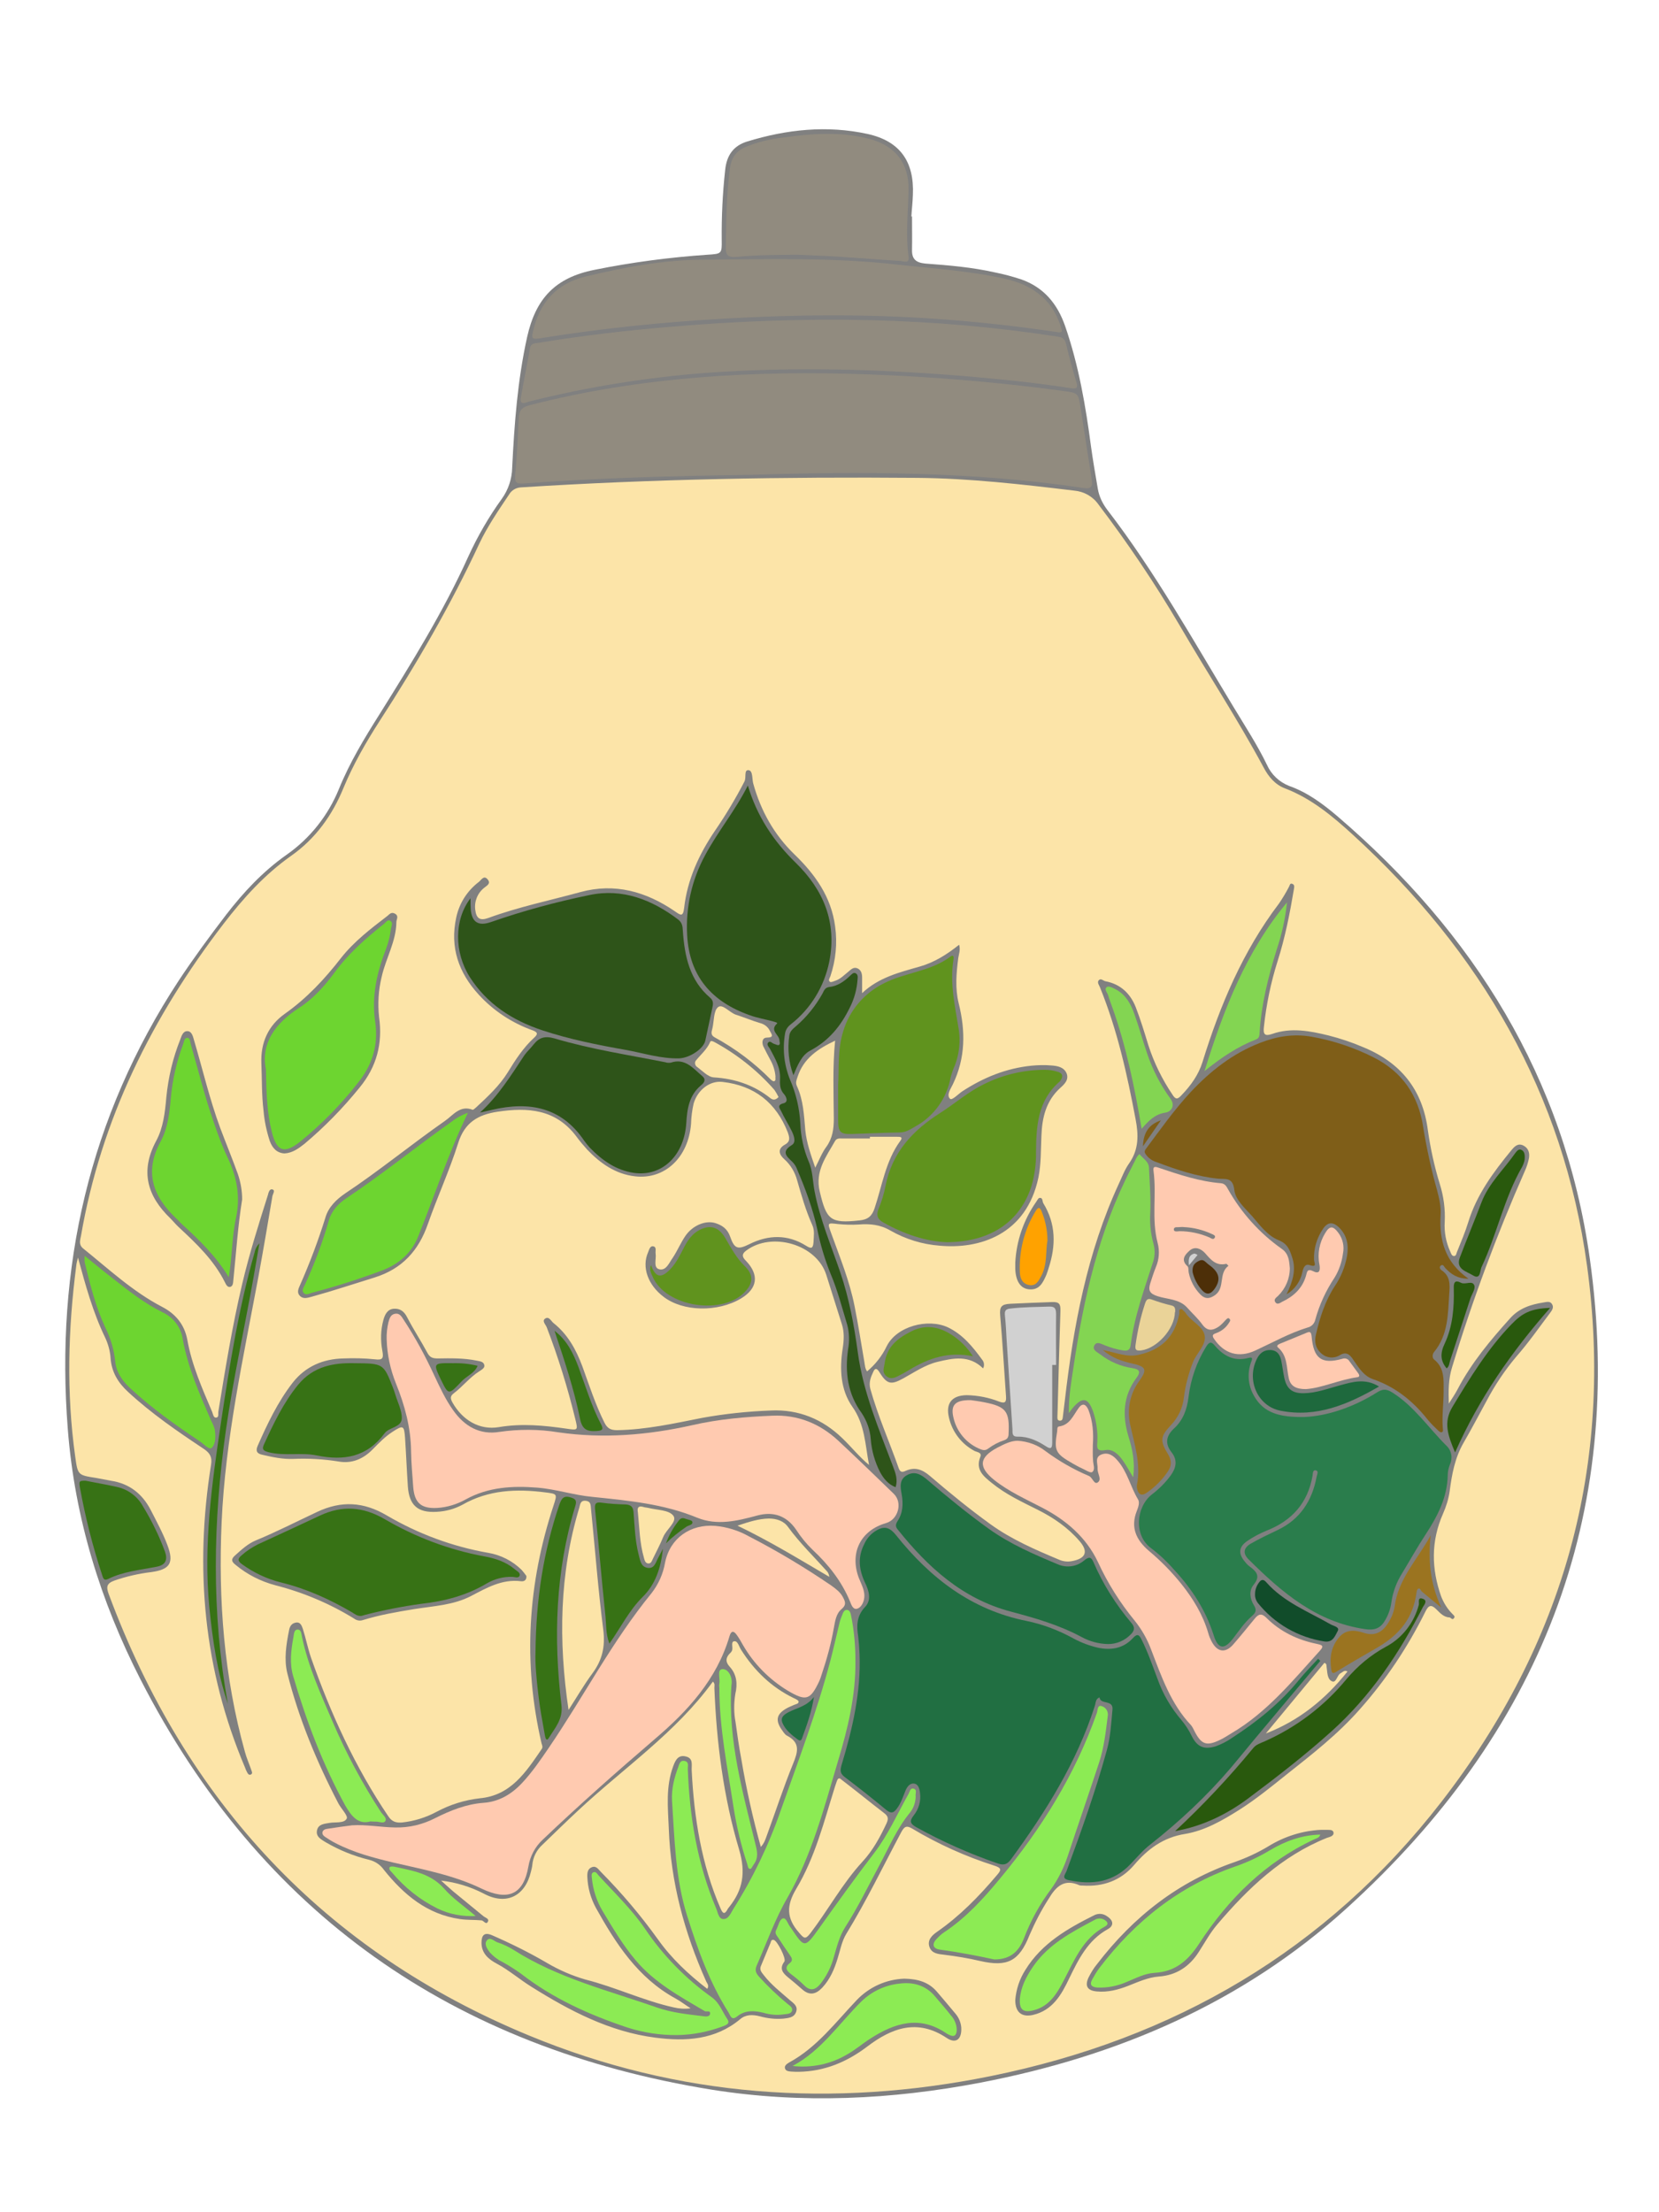 <?xml version="1.0" encoding="utf-8"?>
<!-- Generator: Adobe Illustrator 25.4.0, SVG Export Plug-In . SVG Version: 6.00 Build 0)  -->
<svg version="1.1" baseProfile="tiny" id="图层_1"
	 xmlns="http://www.w3.org/2000/svg" xmlns:xlink="http://www.w3.org/1999/xlink" x="0px" y="0px" viewBox="0 0 768 1024"
	 overflow="visible" xml:space="preserve">
<rect x="0" y="0" width="768" height="1024" fill="#808080" stroke="none"/>
<g>
	<path fill="#1E693D" d="M592.8,653c16.7,3.3,31.2-2.9,45.6-11.2l0,0c-6.5-4-12.4-2.1-18.3-0.5c-5.5,1.5-10.8,3.5-16.5,3.6
		c-5.4,0.1-8-2-9.1-7.3c-0.5-2.4-0.8-4.9-1.3-7.4c-0.5-2.8-1.7-5.1-5-5.3c-3-0.1-5,1.4-6.3,4C576.9,638.7,582.1,650.9,592.8,653z"/>
	<path fill="#7F5E18" d="M529.1,530.6l8.3-12C532.1,520.4,529.3,524,529.1,530.6z"/>
	<path fill="#FFCAB0" d="M496.7,677.5c1.3,0.7,2.6,1.5,4,2.1c1.6,0.7,4.1,2.4,4.9,1.8c1.6-1.2,0.4-3.6,0.4-5.5
		c-0.2-2.3-0.1-4.7-0.1-7c0.4-5.5,0-11-2-16.2c-1.1-2.6-2.7-3.6-4.6-0.9c-2.5,3.4-4,7.8-9.1,8.5c-0.9,0.1-0.7,1.4-0.8,2.2
		C487.9,671.6,488.5,672.8,496.7,677.5z"/>
	<path fill="#83D552" d="M539.6,515c2.4-0.4,4.7-3,2.2-6.5c-4.6-6.3-8.2-13.3-10.7-20.7c-2.1-6.1-3.8-12.4-6-18.5
		c-1.6-4.6-3.9-8.8-8.5-11.3c-1.3-0.7-3.3-1.7-4.1-1.2c-1.6,1,0.1,2.6,0.5,3.9c0.6,2.1,1.4,4.1,2.1,6.1
		c6.3,17.8,10.1,36.3,13.4,55.7C531.8,518.7,534.7,515.7,539.6,515z"/>
	<path fill="#83D552" d="M506,653.3c1.5,4.4,2.2,9.1,2,13.7c-0.1,2.6-0.8,5.1,3.8,4.2c3.4-0.6,6.2,2.2,8.1,5
		c1.5,2.1,2.7,4.4,4.7,7.6l0,0c0.9-7.3-0.4-13.1-2.2-18.9c-2.9-9.6-2.5-18.8,3.7-27.1c2.1-2.8,1.4-4-1.8-4.5c-5.5-0.8-10.6-3-15-6.4
		c-1.3-1-3.8-2-2.7-4.1c1.1-2.1,3.2-0.7,4.8-0.1c2.8,1.1,5.7,2,8.6,2.4c2,0.3,3.1-0.2,3.4-2.4c1.7-13.4,6.4-26.1,10.5-38.9
		c0.8-2.7,0.8-5.6,0-8.4c-1.3-4.7-1.7-9.5-1.4-14.3c0.3-6.8-0.3-13.6-0.6-20.5c-0.1-3-2.8-4.3-4.4-6.4c-1.5,1.2-1.9,3-2.8,4.5
		c-0.3,0.6-0.6,1.2-0.9,1.8c-15,28.9-22.1,60.1-26.8,92c-1,6.8-2.3,13.5-2.2,21.6c1.1-1.5,1.5-2,1.9-2.5
		C501.1,646.5,503.7,646.9,506,653.3z"/>
	<path fill="#FFCAB0" d="M604.9,616.9c-4.1,1.7-8.3,3.4-12.4,5.1c-0.7,0.3-1.8,0.9-0.9,1.7c4.5,3.8,3.9,9.3,5,14.2
		c0.8,3.7,3.3,5.1,7.9,5.1c7.5-0.5,15.3-4.3,23.8-5.5c1.5-0.2,0.9-1.3,0.2-2.2c-1.3-1.7-2.5-3.5-3.8-5.2c-0.7-1.2-2.1-1.6-3.4-1.1
		c-9.5,2.6-13.2-0.1-14.1-10.3C607,616.9,606.7,616.1,604.9,616.9z"/>
	<path fill="#FFCAB0" d="M563.2,617c-1.3,0.5-2.5,0.8-1.2,2.7c4.7,7,11.5,9,19.2,5.4c8-3.7,15.7-8,24.1-10.6
		c1.8-0.4,3.2-1.8,3.6-3.7c1.9-6.9,4.9-13.4,8.9-19.4c2.1-3.4,3.4-7.3,3.9-11.2c0.7-3.3-0.1-6.8-2.1-9.5c-2.5-3.4-4.1-3.4-6.2,0.2
		c-2.6,4.3-3.6,9.4-2.6,14.4c0.4,2.2,0.3,4.7-2.7,3.2s-3,0.2-3.5,2c-1.7,5.9-5.8,9.6-11.1,12.1c-0.9,0.5-2.2,1.5-3.1,0.2
		s0.3-2.1,1.2-2.9c3.5-3.4,5.5-8,5.5-12.9c-0.3-3-0.3-6.5-3.7-8.9c-10.2-7.2-18.7-16.6-24.9-27.6c-0.7-1.3-1.4-2.6-3.2-2.8
		c-10-0.8-19.5-4-29-7.2c-1.7-0.6-2.6-0.6-2.3,1.5c1.5,11-1,22.3,1.9,33.3c1,3.7,0.7,7.7-0.8,11.2c-1,2.5-1.8,5-2.6,7.5
		c-1,3.2-0.4,4.8,3.4,6c4.6,1.5,10,1.2,13.7,5.3c2.3,2.6,5,5,7,7.8c2.4,3.3,4.9,2.8,7.7,0.9c1.2-0.9,2.2-2,3.2-3.1
		c0.5-0.4,0.9-1.1,1.6-0.5s0.3,1.2-0.1,1.8C567.6,614.5,565.6,616.1,563.2,617z M543.4,569.2c0-1.6,1.7-1,2.7-1.2
		c0.6,0,1.3-0.1,1.9,0c4.5,0.2,8.9,1.3,13,3.2c0.7,0.3,1.8,0.7,1.4,1.6c-0.6,1.3-1.7,0.4-2.5,0c-4.4-1.9-9.1-2.9-13.9-2.9
		C545,570,543.5,570.3,543.4,569.2z M562.6,599.4c-2.6,1.9-4.8,2-7-0.3c-2.7-2.8-4.5-6.2-5.3-10c-0.2-1,0-2.4-0.5-2.9
		c-3.4-3-1.2-5.5,1-7.4c2.5-2.1,5.3-0.7,7.1,1.3c2.7,3.1,5.1,6,9.8,4.9c0.2,0,0.6,0.6,1,0.9C564,589.4,567.2,596,562.6,599.4z"/>
	<path fill="#9B7420" d="M530.5,691.2c4-2.7,7.5-6.1,10.2-10.2c1.8-2.6,1.7-5.1,0-7.9c-3.8-6.2-3.6-8.2,1.5-13.6
		c3.3-3.5,5.4-8,5.9-12.9c0.7-5.4,2.1-10.8,4.1-15.9c1.6-4.3,6.2-8,5.5-12.4s-6.3-6.6-8.8-10.5c-0.1-0.1-0.2-0.3-0.3-0.4
		c-0.6-0.5-1.3-1.5-1.8-1.5c-1.4,0.1-0.7,1.5-0.9,2.4c-2.1,10.5-8.3,16.5-18.7,18.8c-5.5,1.3-10.4-1-16.7-2.2
		c4.6,3.9,9.1,5.2,13.8,6.3c6.3,1.4,6.8,2.8,3.2,7.9c-4.3,5.7-5.8,13-4.4,19.9c2,9.4,5.2,18.5,3.2,28.5
		C526.1,688.8,526.9,693.5,530.5,691.2z"/>
	<path fill="#4D2F08" d="M559.2,585.1c-1.3-1-2.1-2.5-4.1-1.5s-3.3,2.1-3,5.3c0.7,2.9,2.1,5.7,4.1,8c2.3,2.8,4.3,2.3,6.2-0.5
		C565.9,591.3,563.4,588.1,559.2,585.1z"/>
	<path fill="#EAD398" d="M528.2,625.1c7.4-0.9,15.6-10,15.7-17.7h0.1c0.1-1.4,0.1-2.7-1.6-3.1c-3-0.7-6-1.6-9-2.7
		c-2.3-0.9-2.8,0.2-3.4,2c-2,6.1-3.4,12.4-4.3,18.8C525.3,624.9,526,625.3,528.2,625.1z"/>
	<path fill="#D1D1D1" d="M468.7,661.6c0.1,1.5-0.4,3.5,2.4,3.4c4.9-0.1,9.1,1.9,13,4.4c2.4,1.6,3,1,3-1.7c0-11.9,0-23.9,0-35.9h1.8
		c0-7.8-0.1-15.6,0-23.4c0-2.4-0.4-3.7-3.2-3.6c-6,0.2-12,0.2-17.9,0.9c-2.2,0.2-2.8,1-2.6,3.1c0.4,3.8,0.6,7.6,0.8,11.5
		C466.9,634.1,467.8,647.9,468.7,661.6z"/>
	<path fill="#FCE4A8" d="M369.2,498.5c-0.5,1.5-1,2.6-0.3,4.2c3,6.5,3.3,13.5,3.9,20.5c0.6,5.8,2.5,11.2,4.6,17.3
		c1.9-3.7,3.1-6.9,5.1-9.6c2.9-4,3.5-8.3,3.5-13.1c-0.1-12-0.6-23.9,0.6-36.1C378.8,485.4,372,489.8,369.2,498.5z"/>
	<path fill="#FCE4A8" d="M415.2,526.2h-12.5v0.8c-4.2,0-8.3,0-12.5,0c-1.3,0-2.8-0.3-3.6,1.1c-4.1,7.3-9.4,13.9-7.1,23.5
		c3.1,13.1,4.9,14.8,18.5,13.3c3.8-0.4,5.7-2,6.9-5.7c3.5-10.5,5.1-21.8,11.8-31C418.3,526.1,416.5,526.2,415.2,526.2z"/>
	<g id="live125m1">
		<path fill="#6DD530" d="M138.9,528.5c10-8.1,19-17.3,26.9-27.4c6.7-8.3,9.4-17.7,7.9-28c-1.8-12,0.8-23.1,5.1-34.1
			c1.1-3,1.8-6,2.2-9.2c0.2-1.2,1.1-2.8-0.4-3.6c-1.2-0.7-2,0.8-2.9,1.5c-8.5,6.7-16.6,13.9-23,22.7c-4.6,6.2-9.7,11.9-16.2,16.1
			c-11.2,7.2-17.8,16.6-15.4,28.4c0.2,11.1,0.5,20.1,2.7,28.9C128,533,131.6,534.3,138.9,528.5z"/>
		<path fill="#6DD530" d="M99,519.6c-4.2-11.9-7.2-24.2-10.7-36.3c-0.3-1.1-0.3-2.8-1.5-2.9c-1.5-0.1-1.6,1.8-2,2.9
			c-3,7.9-4.9,16.2-5.7,24.7c-0.6,7-1.4,14.2-4.7,20.3c-7.8,14.2-3.6,25.5,7.2,35.7c1,0.9,1.8,1.9,2.8,2.8
			c8,7.3,15.7,14.8,21.5,24.4c1.6-9.2,1.4-18.6,3.4-27.7c2-9.5,0.4-18.5-3.7-27.2C103,530.9,100.9,525.3,99,519.6z"/>
		<path fill="#377215" d="M72.6,725.2c4-0.8,5.1-3.1,3.8-6.9c-2.7-7.3-6.1-14.3-10.2-21c-2.5-4.6-6.9-7.9-12-9
			c-4.8-1.1-9.7-1.9-14.6-2.9c-2.9,0-3.1,0.1-2.6,3.2c2.5,13.7,5.9,27.2,10.3,40.5c0.4,1.2,0.7,2.8,2.7,1.8
			C57.1,727.4,65,726.7,72.6,725.2z"/>
		<path fill="#377215" d="M167.2,748c0.5-0.1,1.1-0.3,1.8-0.5c8.5-2.2,17.2-3.9,25.9-5.1c10.9-1.2,21.2-3.9,30.7-9.6
			c3.5-2,7.5-3,11.5-2.9c1.2,0,3,0.9,3.5-0.7c0.3-1.3-1.4-2-2.4-2.9c-4.1-3.4-9-5-14.1-5.9c-16.2-3-31.8-8.9-46-17.2
			c-10-5.8-19.6-6.5-29.9-1.7c-9.6,4.5-19.3,9-28.9,13.4c-2.7,1.4-5.2,3-7.4,5c-2,1.6-1.9,2.7,0.2,4.2c5.4,3.9,11.5,6.8,18,8.4
			c11.8,2.9,22.6,7.8,33,13.9C164.2,747.1,165.4,748.1,167.2,748z"/>
		<path fill="#6DD530" d="M160.4,554.6c-3.8,2.5-7,6-8.2,10.4c-2.9,10.2-6.7,20.2-11.1,29.8c-0.5,1.1-1.6,2.5-0.5,3.7
			s2.5,0.3,3.8-0.1c11.1-2.9,22-6.4,32.7-10.4c7.7-3,13.5-8.1,16.5-15.7c7.5-18.6,13.7-37.8,23-57.2c-2.9,1-5.7,2.6-8.1,4.5
			C192.3,531.1,176.9,543.6,160.4,554.6z"/>
		<path fill="#6DD530" d="M97.7,657.5c-5.3-12.2-10.7-24.4-13.1-37.6c-0.8-5.4-4.2-10-9.2-12.4c-8.6-4.2-16-10.1-23.5-16
			c-4.2-3.2-8.2-6.6-12.7-10.2c-0.1,1-0.1,2,0,3c2.5,10.3,5.1,20.7,9.6,30.3c2.4,4.8,3.9,9.9,4.5,15.2c0.4,5.1,3.1,9.2,7,12.8
			c9.9,9.2,20.9,17,32.1,24.5c1.9,1.2,4.4,4.3,5.7,3c1.8-1.9,1.8-5.5,1.3-8.5C99,660.2,98.4,658.8,97.7,657.5z"/>
		<path fill="#377215" d="M181.9,642.3c-4.4-11.2-4.4-11.2-18.1-11.3c-9.1-0.2-18.7,1.3-25.8,10c-6.8,8.3-11.4,18-15.8,27.6
			c-1.1,2.3-0.2,3,2.1,3.6c7.4,1.9,15.1,0,22.3,1.5c12.8,2.6,23.3,0.7,31.4-10.2c2.2-3,7.9-2.7,8-7c0.1-3.6-1.9-7.3-3-11
			C182.7,644.4,182.3,643.4,181.9,642.3z"/>
		<path fill="#377215" d="M213.6,639.5c2.4-2.6,6.1-3.8,7.5-7.3c-3.7-0.9-7.5-1.3-11.3-1.2c-9.4-0.1-9.4-0.1-5.5,8
			C207.6,645.7,207.7,645.8,213.6,639.5z"/>
	</g>
	<path fill="#FFCAB0" d="M457.5,670.5c2.3-1.7,4.8-3,7.5-3.9c1.4-0.5,1.9-1.4,1.9-3c0.5-10.3-1.1-12.5-11.2-14.5
		c-2.5-0.5-4.9-0.8-6.3-1c-7.6-0.1-9.5,2.5-7.9,8.6c1.5,6,5.7,11.1,11.4,13.7C454.5,671.1,455.9,671.8,457.5,670.5z"/>
	<path fill="#216F42" d="M415.6,708c14,17.5,30,32.1,52.4,38c11.3,3,22.4,6.2,32.8,11.8c3.7,2,7.8,3.1,12,3.2
		c4,0.1,7.9-1.6,10.7-4.5c1.7-1.7,2-3.2,0.3-5.2c-7.2-8.5-13.2-18-17.6-28.2c-1.1-2.6-2.2-2.5-4.3-0.8c-3.4,2.9-8.1,3.6-12.2,1.8
		c-11-4.6-22-9.3-31.9-16.4c-9.9-7.1-19.3-14.8-28.5-22.7c-2.9-2.5-5.8-4.2-9.4-2.2c-3.7,2-3.1,5.6-2.5,8.8
		c0.8,4.5,0.6,8.7-1.9,12.5C414.5,705.7,414.5,706.7,415.6,708z"/>
	<path fill="#FFCAB0" d="M525.3,750.2c3.2,4,5.8,8.5,7.6,13.4c4.8,12.5,9.1,25.1,18.5,35c0.6,0.8,1.1,1.7,1.5,2.6
		c3.2,6.3,5.6,7.2,11.8,4.2c1.8-0.8,3.5-2,5.2-3c16.6-9.7,28.5-24.4,41.1-38.3c2.4-2.6,0.5-2.7-1.5-3.2c-8.8-1.8-16.8-5.6-23.2-12
		c-2.4-2.4-3.8-1.7-5.5,0.4c-3.3,4-6.5,8-9.9,11.9c-3.6,4.1-7.3,3.6-9.9-1.2c-0.7-1.3-1.3-2.7-1.7-4.2c-2.5-8.5-7-15.8-12.4-22.6
		c-4.5-5.6-9.5-10.7-15-15.3c-5.9-5-8.7-10.9-5.6-18.6c0.7-1.8,1.4-3.9,0.5-5.3c-3.5-5.8-4.9-12.8-9.5-18c-1.9-2.2-4.3-4-7.5-2.7
		s-1.5,4.3-1.7,6.6c-0.1,2.1,2,4.8,0.2,6.2s-2.4-2.1-4.2-2.9c-7.1-3-13.9-6.9-20.1-11.5c-3.7-2.9-8.2-4.5-12.9-4.8
		c-3.2,0-6.3,1.6-9.4,3.2c-8.5,4.5-8.9,9-1.4,15c6.7,5.3,14.5,8.8,22,12.7c11.2,5.8,20.5,13.7,26,25.3
		C512.8,732.9,518.5,741.9,525.3,750.2z"/>
	<path fill="#FCE4A8" d="M613.1,769.7L586,802.4c15.5-6,27.6-15.9,37.8-28.7c-1.5-0.8-2.2,0.3-3,0.7c-1.9,0.8-2.1,4.9-4.3,3.8
		s-2-4.3-2.4-6.8C614,770.9,614.3,770.2,613.1,769.7z"/>
	<path fill="#918B7F" d="M245.2,185.8c26.8-6.7,54.1-11.1,81.7-13.2c41.5-3,82.9-1.7,124.3,1.9c14.9,1.3,29.8,2.9,44.6,5.2
		c2.6,0.4,3.3-0.1,2.5-2.8c-1.8-5.9-3.4-11.8-4.8-17.8c-0.6-2.3-1.7-3-4-3.3c-28.6-4.4-57.5-6.9-86.5-7.6c-30.6-0.7-61.3,0.4-91.8,3
		c-20.7,1.7-41.4,4.1-61.9,7.5c-1.7,0.3-3.6,0-4,2.7c-1.3,7.4-2.8,14.7-4.1,22.1C240.2,188.1,243.4,186.3,245.2,185.8z"/>
	<path fill="#918B7F" d="M242.3,223.8c34.8-2.6,69.6-3.5,104.4-4h0.5c51.7-1.6,103.3-1.6,154.5,6.1c4.4,0.7,4-1.7,3.6-4.6
		c-1.7-10.7-3.3-21.4-5-32.1c-1.1-7.4-1.1-7.3-8.6-8.3c-29.7-4-59.6-6.5-89.6-7.6c-53-1.9-105.5,1-157.1,14.3
		c-3.7,1-4.7,2.7-4.9,6.1c-0.4,8.7-0.7,17.3-1.6,25.9C238.2,223.3,238.9,224,242.3,223.8z"/>
	<path fill="#918B7F" d="M341.1,118.9c9.3-0.9,18.6-0.9,27.9-1c6.3,0.3,12.6,0.5,19,0.9c9.6,0.6,19.3,1.4,28.9,2
		c1.5,0.1,4.2,1.4,3.7-2c-1.4-10.3-0.2-20.6,0-30.9c0.2-12.4-6.1-20.4-18.1-23.6c-13.3-3.5-26.8-2.5-40.2-0.6
		c-6,0.7-11.8,2.1-17.3,4.4c-4.3,1.9-6.5,5-7.1,9.9c-1.6,12.1-1.7,24.2-1.9,36.4C335.9,118.6,337.4,119.2,341.1,118.9z"/>
	<path fill="#8CEB54" d="M433.2,924.5c-4.4-5.5-10.3-7.2-17-6.3c-6.5,0.7-12.6,3.6-17.3,8.1c-10.4,10.2-18.5,22.8-32,30
		c8.8,1,17.6-0.8,25.2-5.3c3.8-2.1,7.1-5,10.7-7.3c11.3-7.3,22.9-11,35.3-2.5c0.4,0.3,0.9,0.5,1.3,0.7c2.4,1.2,3.4,0.2,3.5-2.2
		c0-2.5-1-5-2.7-6.8C438,930,435.5,927.3,433.2,924.5z"/>
	<path fill="#918B7F" d="M249.3,156.7c28.4-4.6,57.1-7.6,85.8-9.2c32.8-1.9,65.5-2.2,98.3,0.1c18.5,1.3,37.1,3.3,56.5,6.2h0.1
		c1.8,0.1,1.9-0.1,0.9-3.2c-4.2-12.5-13.4-18.8-25.8-21.6c-16.6-3.7-33.6-4.7-50.4-6.6c-29.7-3.3-59.5-2.4-89.3-2.2
		c-18.3,0.1-36.4,3.5-54.3,7.8c-13.4,3.2-21.4,12-24.4,25.6C246.1,156.2,246.2,157.2,249.3,156.7z"/>
	<path fill="#83D552" d="M583.1,478.1c0.8-13.2,4-25.9,7.9-38.5c2.4-7.1,4-14.4,4.8-21.9c-19,22.8-29.3,49.5-38.2,78.1
		c7.9-6.4,15.3-11.3,23.7-14.6C583,480.6,583,479.4,583.1,478.1z"/>
	<path fill="#29590D" d="M681.8,590.3c3.6,2.3,3.3-2,4-3.7c7.2-15.2,10.4-31.9,18.9-46.6c0.5-1,0.9-2.1,1.1-3.2l0,0
		c0.2-2.4-0.1-3.8-1.4-4.5s-2.2,0.5-2.9,1.4c-5.3,7.6-12.3,14-15.7,22.9c-3.2,8.5-6.8,17-10,25.5
		C673.8,587.5,678.9,588.5,681.8,590.3z"/>
	<path fill="#7F5E18" d="M530.7,534.7c1.2,1.6,2.9,2.7,4.9,3.3c9.2,3.5,18.5,6.6,28.3,7.6c3.5,0.3,6.8-0.8,7.5,5.2
		c0.5,4.6,5,8.5,8.3,12.2c3.6,4.2,7.1,9,12.1,11c4.2,1.7,5.2,4.4,6.3,7.8c2,5.7,0.5,11.1-2.5,17.3c3.8-2.2,6.4-6,7.3-10.2
		c0.4-1.8,1.1-4.1,3.4-3.3c3.6,1.2,2.1-1.1,2-2.4c-0.2-5.2,1.3-10.3,4.3-14.6c2.1-3,4.5-3,7.1-0.6c3.9,3.7,4.7,8.3,3.9,13.3
		c-0.9,5.1-2.9,10-5.8,14.2c-4.4,6.8-6.8,14.4-8.6,22.2c-0.8,3.2-0.3,6.3,2.4,8.7c2.4,2.3,6,2.6,8.8,0.8c3.3-1.9,4.9,0.4,6.4,2.7
		c2.4,3.5,4.7,7.1,8.8,8.5c10.4,3.6,18.5,10.1,25.3,18.7c1.5,1.8,3.1,3.4,4.8,5c0.4,0.4,1.2,1,1.6,0.9c1.1-0.3,0.6-1.4,0.6-2.1
		c-0.4-5.7,0.4-11.3,0.4-17c0-5.1,0.5-10.7-4.4-14.6c-1-0.8-0.8-2.6,0-3.5c6.5-7.9,6.4-17.5,7-26.9c0.3-4,0.6-8.1-3.4-10.8
		c-0.6-0.4-1.4-1.3-0.7-2.1c1.2-1.2,1.7,0.3,2.2,0.9c2.7,2.9,5.7,5,10.8,5c-10.8-7.6-13.6-17.8-12.9-29.4c0.3-4-0.7-8-1.7-11.8
		c-2.7-9.6-4.8-19.4-6.4-29.2c-2.2-14.4-9.6-25.3-22.8-32c-9.1-4.6-18.7-7.8-28.7-9.6c-8.4-1.5-16.2-0.2-23.9,2.8
		c-12.7,4.9-23,13-32.2,22.8c-7.6,8.2-14.1,17.4-20.8,26.4C529.5,533.1,530,533.8,530.7,534.7z"/>
	<path fill="#29590D" d="M676.4,593.8c-3.1-1.6-3.5,0.1-3.4,2.8c0.2,8.7-0.5,17.4-4.2,25.3c-2.1,4.4-2.1,7.9,0.9,11.5l0,0
		c1.2-0.9,1.2-2.3,1.6-3.6c3.1-9.6,6.3-19.2,9.4-28.8c0.7-2,2.4-4.4,1.8-6C681.6,592.5,678.4,594.8,676.4,593.8z"/>
	<path fill="#8CEB54" d="M587.8,856.5c-5,3-10.3,5.5-15.8,7.4c-26,9-46.6,25.4-63.1,47.1c-1.2,1.6-2.2,3.3-3.2,5.1
		c-1.5,2.6-0.4,3.7,2.3,3.9c4.7,0.2,9.3-0.7,13.6-2.6c4.2-1.7,8.2-3.9,12.8-4.2c9.7-0.5,15.6-5.7,20.7-13.5
		c13.5-20.7,30.6-37.7,53.3-48.3c1-0.5,2.3-0.6,2.8-2.2l0,0C602.7,849.4,595,852.2,587.8,856.5z"/>
	<path fill="#D1D1D1" d="M554.4,580.9c-0.5-0.2-1.2-0.8-1.7-0.6c-2,0.6-2.7,2-2.3,5.4l0,0L554.4,580.9z"/>
	<path fill="#8CEB54" d="M511,888.5c-1.4-0.7-3-0.6-4.3,0.2c-10.7,5.7-21.5,11.3-28.6,21.8c-3.1,4.6-5.6,9.4-6,15l0,0
		c-0.2,4.8,1.7,6.3,6.5,5c7.2-1.9,10.6-7.6,13.7-13.5c5-9.5,9-19.8,19.3-25.3C513.6,890.6,512.5,889.3,511,888.5z"/>
	<path fill="#114C2A" d="M619.2,755.1c1.2-2-1.8-2.4-3.2-3.2c-10.3-5.9-21.7-10.3-29.8-19.5c-1.3-1.5-2.4-1.4-3.5,0.3
		c-1.1,1.5-1.7,3.3-1.7,5.1c-0.1,1.5,0.4,3,1.3,4.2c7.7,9.6,18.6,15.9,30.8,17.8C617.1,760.4,618,757.2,619.2,755.1z"/>
	<path fill="#8CEB54" d="M508.8,815.9c2.3-7,3.1-14.3,4-21.5c0.4-2.1-0.8-4.1-2.9-4.7c-1.9-0.5-1.7,1.8-2.1,3.1
		c-10,28.5-25.7,53.7-44.9,76.8c-7.6,9.2-15.7,18.1-25.8,24.8c-1.4,0.9-2.6,2.1-3.7,3.3c-2,2.2-1.5,4.2,1.4,4.7
		c8.8,1.2,17.6,2.9,25.5,4.6c7.9,0,11.6-4.2,13.8-10c3.1-8.1,7.3-15.7,12.5-22.6c3.3-4.6,5.8-9.7,7.6-15
		C499,844.9,504,830.5,508.8,815.9z"/>
	<path fill="#29590D" d="M658.8,740.1c-2.8-1.1-1.7,1.8-2,2.8c-2.2,8.3-7.7,15.4-15.3,19.4c-7,3.8-13.2,9-18.3,15.1
		c-10.2,12.4-23.2,22.2-37.9,28.7c-1.8,0.8-3.8,1.4-5.1,3c-11.2,13.6-23.3,26.5-36.2,38.5c12.8-2.3,24.1-7.8,34.3-15.5
		c13.1-9.8,26-19.8,38.1-30.7c18.1-16.3,31.4-36.1,42.4-57.7C659.4,742.8,660.9,740.9,658.8,740.1z"/>
	<path fill="#FCE4A8" d="M386.6,826.8c-5.1,16.2-9.2,32.8-18,47.5c-4.6,7.7-4.6,13.6,1.3,20.3c2.3,2.7,2.9,3.3,5.3,0.2
		c8.3-10.9,14.8-23,24.1-33.1c4.8-5.2,8.1-11.3,11.1-17.7c1.1-2.4,0.6-3.5-1.3-4.9c-6.1-4.7-12-9.5-18.1-14.2
		c-0.8-0.6-1.6-1.2-2.2-1.7C387.8,823.2,387.8,823.2,386.6,826.8z"/>
	<path fill="#216F42" d="M569.7,818.4c3.4-4,6.7-8.1,10.1-12.2c10.5-12.5,20.9-25,31.4-37.4l-1-1c-2.9,3.2-5.9,6.2-8.6,9.5
		c-8.8,10.9-19.5,19.5-31.2,27.1c-2.3,1.6-4.8,2.9-7.5,3.9c-5.4,1.7-8.6,0.4-11.1-4.5c-1.3-2.7-2.9-5.2-4.8-7.5
		c-4.9-5.7-8.7-12.2-11.2-19.3c-2.3-6.1-4.4-12.2-7.3-18c-1.1-2.2-1.9-3.1-4.1-0.7c-4.3,4.7-10,5.7-16.1,4.4
		c-3.9-0.9-7.7-2.3-11.2-4.2c-6.9-3.8-14.2-6.6-21.9-8.2c-25.5-5.1-44.6-19.9-60.4-39.7c-3.2-4-5.8-4.4-10-1.6
		c-2,1.4-3.7,3.4-4.7,5.7c-3.1,6-2.5,11.8,0.3,17.8c1.8,3.7,3.2,8,0.1,11.3c-4,4.2-4,8.8-3.2,13.8c0.3,2.7,0.5,5.3,0.6,8
		c0.7,17.6-3.2,34.4-8.2,51c-0.7,2.4-1.1,4.2,1.4,6c6.5,4.9,12.9,10,19.2,15.2c2,1.6,3.2,1.6,4.8-0.5c2-2.6,2.9-5.6,4.1-8.5
		c0.7-1.7,2-3.5,4-3.2s2.5,2.5,2.7,4.4c0.5,3.7-0.6,7.4-2.9,10.3c-2,2.6-1.8,3.8,1.2,5.5c12.1,6.7,24.7,12.3,37.8,16.8
		c2.7,0.9,4.2,0.4,5.9-1.8c16.1-22,30.5-44.9,38.9-71.1c0.5-1.5,0.3-3.3,2.2-4c0.4,3.5,6.4,0.9,6,5.6c-0.6,6.3-0.9,12.7-2.6,18.8
		c-5.2,18.9-11.8,37.4-18.6,55.8c-0.6,1.7-2.7,3.6,1,4.4c10.8,2.3,20.5,1,28.5-7.4c3-3.1,5.8-6.5,9.2-9.1
		C546.1,843.1,558.6,831.4,569.7,818.4z"/>
	<path fill="#8CEB54" d="M422.8,827.9c-1.5-0.3-1.7,1.7-2.4,2.8c-5.1,9.1-9.4,18.8-15.7,27c-8.8,11.5-17.2,23.2-25.6,35
		c-6.6,9.2-6.7,9-12.8-0.1c-0.1-0.1-0.2-0.3-0.3-0.4c-1.3-1.5-2-4.7-3.6-4.2s-2.1,3.5-3.1,5.4c-0.8,1.5,0.3,2.5,1,3.6
		c1.7,2.7,3.5,5.3,5.3,7.9c0.9,1.3,1.7,2.5,0,3.8c-2.6,2-1.4,3.6,0.6,5.1c2.1,1.6,4.2,3.3,6.1,5.2c2.9,2.9,5.3,2,7.5-0.7
		c2.9-3.7,5-7.9,6.2-12.4c1.4-4.8,2.6-9.7,5.3-13.9c5.9-9.2,10.7-19.1,15.9-28.8c4.4-8.2,8-16.8,14-24.1c1.7-2.1,2.6-4.7,2.7-7.5
		C423.6,830.4,424.8,828.3,422.8,827.9z"/>
	<path fill="#8CEB54" d="M347.3,865.1c0.6,0,1.1-1.4,1.7-2.2c2.1-2.8,1.6-5.8,0.8-8.9c-5.9-24.3-12.9-48.5-11.2-73.9
		c0.7-3.7-1.4-7.5-4-7.5c-2.9,0-1.1,4.3-1.6,6.7c-0.1,0.7-0.1,1.3,0,2c0,18.7,3.8,37,6.6,55.4c1.4,8.9,3.5,17.6,6.3,26.1
		C346.2,863.7,346.2,865.1,347.3,865.1z"/>
	<path fill="#216F42" d="M371.4,804.3c2.1-5.8,4.3-11.7,5.4-18.8c-3.3,4.3-7.7,5-11.5,6.9c-2.1,1.1-4.3,2.4-3,5.3
		c1.5,3.3,4.2,5.4,7,7.5C370.8,806.3,371.1,805.1,371.4,804.3z"/>
	<g id="live125m2">
		<path fill="#60931E" d="M388,502c0,6.4,0,11.4,0,16.4c0,5.6,1,6.7,6.4,6.5c7.3-0.2,14.6-0.6,22-0.7c2.8,0,4.8-1.3,7.2-2.7
			c8.7-4.7,14.8-13.2,16.5-22.9c0.5-1.9,1.2-3.8,2-5.6c2-5.3,2.6-11.1,1.7-16.7c-1.7-10.7-4.2-21.2-2.4-32.2c0.2-1.1,0-2.4-1.4-1.3
			c-9.2,6.9-21,7.3-30.9,12.4c-9,4.5-15.8,12.4-18.7,22C387.6,486,388.5,494.6,388,502z"/>
		<path fill="#60931E" d="M409.9,549.1c-0.7,3.6-1.8,7.1-3.2,10.5c-1.2,2.9-0.4,4.8,2.1,6.2c9.7,5.5,20.1,8.9,29.5,9.2
			c20.5-0.1,34.1-9.7,39.3-26.3c1.4-5,2.1-10.1,2-15.3c0.1-12.2,0.8-24.1,11-32.8c0.1-0.1,0.2-0.3,0.3-0.4c1.4-2,1-3.5-1.3-4.1
			c-1.9-0.6-3.9-0.9-5.9-0.9c-9.8,0-19.6,2.3-28.3,6.7c-7.2,3.5-13.2,8.8-19.9,13.1C422.5,523.2,412.9,533.5,409.9,549.1z"/>
		<path fill="#2E5419" d="M380.7,460c-3.2,5.7-7.3,10.8-12.2,15c-1.4,1.2-2.8,2.3-3.1,4.3c-0.9,6.2-0.3,12.5,1.9,18.4
			c2-4.8,3.8-9.3,7.8-11.4c8.6-4.6,14.1-11.3,18.3-19.9c2.1-4.1,3.3-8.6,3.6-13.2c0.1-1,0.2-2.1-0.9-2.7c-1.1-0.5-1.8,0.5-2.5,1.1
			c-2.8,2.7-5.9,4.9-9.9,5.3C381.8,457.2,381.4,458.7,380.7,460z"/>
		<path fill="#60931E" d="M415.9,636.9c1.8-0.9,3.5-1.9,5.2-2.9c8.8-5.3,18-8.5,29.3-6.2c-2.7-4.2-6.3-7.8-10.6-10.4
			c-6-3.6-12-4.3-18.4-0.9c-6.2,3.2-10.9,7-11.9,14.7c-0.3,2.1-1.1,3.7,0.4,5.4C411.9,638.7,414,637.9,415.9,636.9z"/>
		<path fill="#60931E" d="M323.7,569.4c-3.2,1.7-5.2,4.5-6.9,7.7c-1.9,3.7-3.7,7.5-6.6,10.5c-4.2,4.3-6.8,3.7-8.8-2l0,0
			c-1,1.9,0,3.7,0.7,5.3c6,14.2,33,18.3,43.2,6.6c3.6-4.1,3.3-7.7-0.6-11.5c-3.7-3.6-6.2-8.2-8.8-12.7
			C332.9,568.1,329,566.6,323.7,569.4z"/>
		<path fill="#2E5419" d="M289.8,486c8.2,1.5,16.1,4.1,24.6,3.9c5-0.2,11.3-4.5,12.1-8.2c1.1-5,2.1-9.9,3.2-14.9
			c0.4-1.8,0.8-3.5-1-5c-9.5-8.1-11.8-19.3-12.6-31c-0.1-2.1-0.3-3.7-2.2-5.2c-12.2-9.2-25.8-14.5-41-11.3
			c-15.5,3.2-30.7,7.3-45.6,12.5c-5.8,2-8.9,0.2-9.4-6c-0.1-1.4-0.1-2.9-0.1-5c-7.6,9.9-7.6,25-0.3,36.5c8,12.5,19.7,20,33.5,24.6
			C263.7,481.1,276.7,483.7,289.8,486z"/>
		<path fill="#2E5419" d="M325.1,498.1c-4.2-3.5-7.9-8.5-14.6-6.2c-0.8,0.1-1.7,0.1-2.5-0.2c-17.1-3.4-34.4-6-51.2-11
			c-4.5-1.3-7.2-0.5-9.8,2.8c-1.3,1.7-3,3.2-4.2,4.9c-6.2,9.3-12,18.8-20.6,26.6l5.7-1.3c17.2-4,32.1-1.2,42.6,14.4
			c0.8,1.1,1.6,2.1,2.5,3.1c5.7,5.9,12.2,10.5,20.4,11.7c13,1.9,23.3-7.9,24.3-23c0.4-6.6,1.3-12.9,6.8-17.5
			C326,501.2,327,499.7,325.1,498.1z"/>
		<path fill="#2E5419" d="M407.4,681.4c1.7,3.1,3.8,5.7,7.2,7c1.1-3.4,0-6.5-1.2-9.6c-6.5-17.3-13.8-34.2-16.3-52.8
			c-1.7-12.5-4-25-8.1-37c-4.2-12.4-9.4-24.5-11.9-37.5c-0.9-4.6-0.8-9.5-2.8-14c-2.3-5.5-3.6-11.5-3.8-17.5c-0.4-7-2-13.9-4.8-20.3
			c-2.7-6.7-3.5-14-2.3-21.1c0.2-1.8,1.2-3.3,2.6-4.4c9.3-7.2,15.6-17.6,17.9-29.1c3.6-18.2-2.7-33.2-15.5-45.7
			c-10.4-10.1-18-21.7-22.2-35.8c-5.8,11.6-14,21.4-19.9,32.5c-6.1,11.3-8.9,24-8.2,36.7c1,19.1,11.4,30.9,28.9,37.1
			c3.5,1.3,7.3,1.9,10.9,2.9c0.7,0.2,2.3,0.6,1.8,1c-3.5,3.2,0.9,5.1,1.1,7.6c0,0.8,0.6,1.8-0.2,2.3c-0.5,0.3-1.5-0.3-2.2-0.5
			c-0.9-0.2-1.8-1.5-2.6-0.8c-1.2,1,0.1,2.2,0.6,3c2.3,4.4,5,8.7,4.7,14c-0.1,2.5-0.1,4.9,1.8,7c1,1.1,2.3,3.7-0.2,4.3
			c-3.2,0.8-1.7,2.4-1.1,3.6c1.5,3.2,3.4,6.1,4.9,9.2c1,2.1,2.2,5.2,0.1,6.5c-4.9,3-2.7,5.1,0.1,7.7c1.1,1.1,1.9,2.3,2.4,3.8
			c3.8,8.9,7.2,18.1,9.2,27.3c1.4,7.1,3.5,14.1,6.2,20.8c3.2,7.5,5.3,15.7,7.7,23.6c1,3.7,1.1,7.6,0.4,11.4
			c-1.5,10.6-0.2,20.6,6.3,29.5c2.4,3.6,3.9,7.8,4.2,12.1C403.5,671.5,405,676.7,407.4,681.4z"/>
	</g>
	<path fill="#8CEB54" d="M329.5,924.5c-12.1-8.6-22.6-19.4-30.9-31.7c-6.2-9.1-14.2-16.7-21.6-24.8c-0.6-0.7-1.2-1.9-2.4-1.3
		c-1,0.5-0.7,1.8-0.6,2.7c0.5,5.3,2.2,10.5,4.9,15.1c4.7,7.8,9.4,15.8,15.3,22.8c8.7,10.4,20.5,16.8,32,23.6
		c0.8,0.5,2.8-0.6,2.5,1.4c-0.2,1.1-1.7,1.2-2.9,1c-7.3-0.9-14.6-1.6-21.5-4c-22.5-7.9-46-13.6-66.5-26.7c-2.4-1.5-5-2.7-7.7-3.6
		c-1.5-0.6-3.4-2.7-4.8-0.7c-1.2,1.7,0.2,3.8,1.5,5.5c1.6,1.7,3.4,3.2,5.5,4.2c3.1,1.7,6,3.5,8.9,5.6c14.8,11.5,31.6,19,49.2,24.9
		c7.5,2.4,15.3,3.6,23.2,3.5c7.1-0.1,14.2-1.5,20.9-4c1.5-0.6,3.7-1.2,2.2-3.4C334.4,931.2,333.1,927.1,329.5,924.5z"/>
	<path fill="#8CEB54" d="M387.9,815.3c4.6-15.2,8.3-30.5,8.1-46.6c0-7-0.6-13.9-2-20.8c-0.2-1.1-0.5-2.5-1.8-2.7s-1.9,1.2-2.3,2.3
		c-0.5,1.2-1,2.5-1.3,3.8c-1.4,5.8-2.7,11.7-4.2,17.4c-6.2,23.5-14.8,46.2-22.9,69.1c-5.5,16-12.9,31.4-22,45.8
		c-1.2,1.9-2.2,4.8-4.7,4.7c-2.2-0.1-2.5-3.2-3.3-5c-8.7-20.6-12.3-42.3-13.1-64.6c0-1.4,0.6-3.2-1.5-3.6s-2.4,1.4-2.9,2.8
		c-1.9,5-3.2,10.2-2.9,15.6c1.2,17.9,1.5,35.9,7,53.3c4.9,15.6,10.4,30.9,19.2,44.8c0.8,1.3,1.3,3.9,3.9,1.8c3.7-3,7.9-2.8,12.3-1.7
		c3,0.9,6.3,1.2,9.4,0.7c1.4-0.2,3.4-0.1,3.8-1.8c0.3-1.4-1.2-2.3-2.2-3.1c-4.6-3.8-9-8-13-12.4c-1.8-2-2.1-3.3-1.1-5.5
		c4.6-10.5,8.4-21.3,14.2-31.3C375.8,858.7,381.5,836.9,387.9,815.3z"/>
	<path fill="#377215" d="M96.9,743.9c1.5,15.2,3.7,30.3,8.6,44.8c-7.7-42.4-6.9-84.6-0.9-126.9c3.4-23.7,8.6-47.1,12.8-70.7
		c0.9-5.2,1.8-10.4,2.7-15.6c-1.1,1.1-1.9,2.5-2.2,4.1c-7.4,25.8-11.6,52.3-15.6,78.8C98.1,686.7,94.1,715.1,96.9,743.9z"/>
	<path fill="#FCE4A8" d="M340.5,797.1c0.8,5.8,1.6,11.5,2.7,17.3c2.3,13.7,5.3,27.2,9,40.5l0,0c1.7-1.8,2.2-3.7,2.9-5.6
		c4-10.9,7.6-22,12-32.8c2.2-5.4,3.6-9.8-2.8-13.1c-1.1-0.6-1.8-1.9-2.6-3c-2.8-4.2-2.1-7,2.2-9.5c1.1-0.7,2.4-1.1,3.6-1.7
		c0.9-0.4,2.3-0.5,2.2-1.6c-0.1-0.6-1.4-1.2-2.3-1.6c-10.3-5-18.2-12.7-24.3-22.3c-1-1.5-1.5-4.2-3.2-4s-0.5,2.8-1,4.3
		c-0.3,0.6-0.7,1.1-1.2,1.5c-1.8,2-1.9,3.8,0.1,6c3.3,3.6,3.7,8,2.6,12.6C339.7,788.5,339.7,792.9,340.5,797.1z"/>
	<path fill="#9B7420" d="M662.3,710.7c-5.9,10.9-15.1,20.1-16.7,33.1c-0.5,2.8-1.6,5.4-3.2,7.8c-2.7,4.2-6.3,5.8-11.1,4.2
		c-4.2-1.4-8.3-1.6-11.4,2.1c-3.7,4.3-4.5,9.5-3.6,15c0.2,1.2,0.5,2.1,2.2,1c6.4-4,13-7.7,19.5-11.5c10-5.9,16.1-13.5,17.7-24.9
		c0.1-0.8,0.3-1.9,0.8-2.1c1-0.5,1.1,0.8,1.7,1.3c2.6,2.2,5.2,4.3,9,7.4C661.9,732.6,661.1,721.8,662.3,710.7z"/>
	<path fill="#FCE4A8" d="M626.4,386.5c-9.4-8.6-19.3-16.9-31.6-21.6c-4.5-1.7-7.6-5.4-9.8-9.6c-12.1-22.5-26.1-43.8-38.9-65.8
		c-11.4-19.4-24-38.1-37.6-56c-2.6-3.7-6.7-6-11.2-6.4c-24.2-2.9-48.4-5.7-72.7-5.9c-61.2-0.5-122.3,0.5-183.4,4.4
		c-2.3,0.1-4.4,1.3-5.6,3.4c-4.9,7.3-9.9,14.6-13.7,22.6c-13.3,28.6-29.1,55.8-46.2,82.2c-6.3,9.8-12.1,19.9-16.6,30.7
		c-5.2,12.8-13,23.7-24.4,31.7c-12.3,8.7-22.1,19.6-31.2,31.4c-33.1,43.1-56.7,90.5-66,144.4c-0.4,2.1-1.2,4.1,1,5.9
		c11.8,9.5,22.9,19.9,36.5,27c6.4,3.3,10.4,8.3,11.7,15.2c2.1,11.8,6.9,22.6,11.5,33.4c0.4,1,0.6,2.8,1.8,2.7
		c1.5-0.1,0.9-1.8,1.1-2.9c3.2-19.7,6.4-39.4,11-58.9c3.3-14,7.6-27.6,11.9-41.2c0.3-1.1,0.7-3.1,2.2-2.6c1.3,0.4,0.1,2.1-0.1,3.1
		c-2.1,12.5-4.2,24.9-6.5,37.4c-7,37.6-15.3,75-17,113.5c-1.6,36,1.1,71.6,10.8,106.4c0.8,2.9,2,5.6,3,8.5c0.2,0.6,0.6,1.3-0.1,1.8
		c-1,0.6-1.5-0.2-1.9-0.9s-0.7-1.5-1-2.3C94.3,773,90,726.2,97.7,678c0.6-3.5-0.5-5.4-3.3-7.3c-12.2-8.1-24.3-16.4-35.1-26.4
		c-4.7-4.3-7.6-9.2-8.1-15.5c-0.2-3.3-1.1-6.6-2.5-9.6c-5.7-11.8-9.1-24.2-12.6-37.1c-0.3,1.3-0.7,2.5-0.8,3.8
		c-3.8,29.4-4.6,58.8-0.5,88.2c1.2,8.7,1.2,8.7,9.6,10c2.3,0.4,4.6,0.9,6.9,1.3c8.5,1.3,14.5,5.9,18.5,13.6
		c2.7,5.3,5.6,10.6,7.7,16.2c3.1,8.2,1.3,11.3-7.5,12.5c-5.8,0.7-11.5,2-17,3.9c-3.6,1.3-3.9,2.9-2.7,6.2
		C86,833.9,150,903,244.9,942.2c69.1,28.6,140.6,33.6,213.7,18.8c84.9-17.2,155.4-58.2,208.7-127c56.7-73.2,79.9-156.1,67.4-248
		C723.8,506.1,685.4,440.5,626.4,386.5z M108,592.8c-0.1,1.2-0.2,2.6-1.5,2.9c-1.3,0.2-1.9-1.2-2.4-2.2
		C99,583.3,90.9,575.6,82.7,568c-1.3-1.2-2.5-2.7-3.8-4c-10.8-10.4-14.1-21.9-6.6-35.9c3.3-6.1,4.1-13.3,4.7-20.2
		c0.9-9.1,3-18.1,6.4-26.6c0.6-1.6,1.2-4,3.3-4s2.6,2.4,3.1,4.1c4,13.5,7.2,27.3,12.1,40.6c2.7,7.2,5.6,14.2,8.2,21.4
		c1.3,3.8,2,7.8,2,11.8C110.1,567.6,109.3,580.2,108,592.8z M124.9,528.2c-1.5-4.6-2.5-9.3-2.9-14.1c-0.9-7.3-0.7-14.6-1-21.9
		c-0.4-9.6,3.2-17.5,10.8-22.9c10.2-7.2,18.5-16.1,26.1-25.9c6-7.6,13.7-13.5,21.4-19.4c1-0.8,1.8-2,3.5-1.1c2,1.1,0.7,2.6,0.7,3.9
		c-0.1,9-4.9,16.8-6.8,25.3c-1.5,6.1-1.9,12.5-1.2,18.8c1.7,12.1-1.1,22.9-9.1,32.6c-7.7,9.5-16.2,18.2-25.5,26
		c-2.7,2.1-5.5,4.2-9.2,4.4C128.1,533.7,126.1,531.4,124.9,528.2z M127.5,733.8c-6.8-1.8-13.1-5-18.5-9.5c-1.9-1.5-2.1-2.6-0.2-4.3
		c3-2.7,6-5.5,9.7-7c9.7-4,19-8.8,28.4-13.2c11.1-5.2,21.4-4.7,32.2,1.7c14.5,8.5,30.4,14.4,47,17.3c5.8,1,11.1,3.7,15.3,7.8
		c0.8,0.9,1.6,1.9,2.3,2.9c0.1,2.2-1.3,2.6-2.7,2.4c-8.7-1-15.7,3.1-23,6.9c-8.1,4.2-17.3,4.6-26.1,6c-8,1.3-16.1,2.7-23.9,5.1
		c-1.4,0.5-2.9,0.2-4.1-0.7C152.7,742.3,140.4,737.1,127.5,733.8z M438.2,943.3c-13.5-9-25.4-4.6-36.7,4
		c-9.5,7.2-19.8,11.5-31.7,11.7c-1.2,0-2.3,0-3.5-0.1c-1.1-0.1-2.6-0.2-2.9-1.5c-0.4-1.2,0.9-2.1,1.9-2.7c12.9-7,21.5-18.6,31.4-29
		c5.8-6,13.6-9.5,21.9-9.8c6.5,0.1,11.4,1.7,15.1,6c2.9,3.4,5.8,6.8,8.7,10.3c1.5,1.8,2.4,4,2.6,6.3
		C445.3,944,442.5,946.2,438.2,943.3z M478.1,932.7c-5.1,1.1-8.1-1.2-8.1-6.9c0.4-5,2-9.8,4.7-14c7.6-12.3,19.5-19.1,31.9-25.3
		c1.8-0.9,4-0.8,5.7,0.4c3.1,1.9,3.6,4.4,0.5,6.1c-9.2,5.1-13.5,13.9-17.8,22.7C491.4,923.3,487.3,930.6,478.1,932.7z M614.3,850.7
		c-20.9,8.4-36.5,23.3-50.8,40.1c-3.4,4-5.8,8.5-8.6,12.8c-4.3,6.7-10.3,10.7-18.4,11.3c-5.1,0.4-9.6,2.5-14.2,4.3
		s-9.5,3.1-14.6,2.6c-4.3-0.4-5.6-2.5-3.8-6.4c1.1-2.2,2.4-4.4,4-6.3c16.8-21.9,37.7-38.3,64-47.3c5.3-1.9,10.5-4.3,15.3-7.2
		c7.3-4.5,15.7-7.2,24.3-7.6c1.2,0,1.7,0,2.2,0c1.3,0.1,3.2-0.3,3.6,1.1C617.7,849.9,615.5,850.3,614.3,850.7z M717.6,607.7
		c-5.1,6.8-10,13.8-15.6,20.2c-5.4,6.4-10,13.3-13.9,20.7c-3.5,6.4-6.9,12.9-10.6,19.3c-4,6.9-5.4,14.6-6.4,22.3
		c-0.5,3.6-1.6,7.1-3.1,10.5c-5.6,12.7-5.4,25.5-0.8,38.4c1.2,3,2.9,5.7,5.1,7.9c0.5,0.6,1.5,1.1,0.8,2c-0.8,1.1-1.4-0.2-2-0.3
		c-2.7-0.1-4.4-2-6.1-3.7c-2.5-2.5-3.7-2-5.2,1.1c-8.1,16.3-18.2,31.5-30.3,45.1c-10.2,11.6-22.3,21-34.3,30.5
		c-7,5.6-14,11.3-21.6,16.1s-15.9,9.6-25,11.1c-10.1,1.6-17.3,7-23.6,14.4c-6.2,7.2-14.3,10.1-23.7,9.5c-0.5,0-1,0-1.5-0.1
		c-7.1-3.2-10.9,0.4-14.4,6.3c-3.4,5.3-6.3,10.9-8.8,16.7c-4.8,12.1-10.2,14.9-22.9,12c-5.5-1.3-11.1-2.2-16.7-2.9
		c-2.6-0.3-5.6-0.5-6.7-3.5c-1.2-3.3,1.2-5.5,3.5-7.1c10.5-7.3,19.3-16.3,27.5-26c2.2-2.5,2.7-3.5-1.2-4.7
		c-13.2-4.2-25.8-9.9-37.7-17c-2.8-1.7-3.8-1-5.2,1.6c-8.4,15.8-16.1,31.8-25.4,47c-2.1,3.4-2.8,7.5-4,11.3c-1.5,5-3.5,9.7-7.1,13.6
		c-3,3.2-6,3.9-9.5,0.7c-2.1-1.9-4.3-3.7-6.5-5.5c-2.4-2-4-4-1.6-7.2c1-1.3-3.2-9.5-4.8-10c-1.2-0.4-1.4,0.6-1.6,1.3
		c-1.5,3.5-2.9,7.1-4.4,10.6c-0.9,1.9,0.3,3.1,1.3,4.4c3.4,4.4,7.8,7.8,11.9,11.4c1.7,1.5,4.1,2.8,3,5.7c-1,2.6-3.6,2.7-5.9,3
		c-3.7,0.3-7.3-0.1-10.9-1.1c-3.2-0.8-6.4-0.9-9,1.3c-11.6,9.7-25.3,10.4-39.3,8.6c-21.1-2.7-39.6-12.4-57.3-23.5
		c-5.5-3.4-10.4-7.7-16.2-10.8c-3.8-2-7-4.8-7-9.6c0-3.4,1.2-5.1,4.9-3.5c8.7,3.8,17.2,8,25.4,12.8c5.6,3.3,11.6,5.9,17.8,7.7
		c13.9,3.5,26.9,9.8,40.9,12.9c2.5,0.6,5.2,0.8,7.8,0.4c-2.4-1.5-4.7-3.3-7.1-4.6c-17.3-9.5-27.5-25.3-36.7-41.8
		c-2.4-4.4-3.8-9.3-4-14.3c-0.1-1.9,0.1-3.9,2.1-4.6c2-0.8,3,1,4.1,2.1c9.6,9.7,18.5,20.2,26.4,31.2c6.3,8.9,14.2,16.3,22.9,23
		c1.1-1.6-0.2-2.6-0.6-3.7c-10-22.4-16.3-45.7-17.2-70.4c-0.4-9.9-1.5-19.5,2.1-29.1c1.1-3,2.5-5.3,6-4.3c3.3,0.9,2.4,3.8,2.5,6.3
		c1.1,22,4.5,43.6,13.4,64.1c1.2,2.8,2.1,2.4,3.3,0.1c0.2-0.3,0.4-0.6,0.6-0.8c6.4-8,7.8-15.9,4.7-26.5c-7.3-24.4-10.5-49.6-11.5-75
		c0-0.9,0.4-2-0.7-2.9c-17.1,23.6-41.2,39.9-62.2,59.5c-5.6,5.2-11.1,10.6-16.6,15.9c-2.8,2.5-4.5,5.9-4.8,9.6c-0.1,1-0.4,2-0.6,2.9
		c-2.7,11.5-11.5,15.8-21.9,10.2c-6.2-3.2-12.8-5.2-19.7-6c1.9,1.7,3.7,3.4,5.6,5c4.6,3.8,9.3,7.6,13.9,11.4c0.9,0.8,3,1.2,2.1,2.7
		c-0.8,1.5-1.9-0.6-2.9-0.7c-3.3-0.3-6.7-0.1-10-0.6c-15.2-2.2-26-11.3-35.2-22.8c-1.6-2.3-4-3.9-6.7-4.6c-7.1-1.7-14-4.5-20.3-8.2
		c-2.1-1.3-4.7-2.6-3.9-5.7c0.7-2.7,3.5-2.8,5.7-3.2c2.8-0.5,6.8,0.3,8-2c0.7-1.3-2.6-4.6-3.9-7.1c-10-19.2-18.3-39.2-23.6-60.2
		c-1.6-6.5-0.5-13.3,0.8-19.8c0.3-1.8,1.1-3.2,3-3.6c2.3-0.5,2.9,1.5,3.4,2.9c1.4,4.4,2.3,9,3.8,13.4c9.1,25.8,20.4,50.6,35.8,73.4
		c1.7,2.5,3.6,3,6.3,2.8c5.6-0.6,11.1-2.3,16.1-5c6.2-3.3,12.9-5.4,19.9-6.2c14.4-1.3,21.4-12.2,28.6-22.7c0.7-1,0.3-1.7,0-2.7
		c-8.7-37.3-6.4-74,5.6-110.3c1.7-5.2,1.7-5.2-3.9-5.9c-13.3-1.7-26.2-1.2-38.3,5.7c-3.7,2-7.8,3.1-12,3.3
		c-8.7,0.5-12.7-3-13.3-11.8c-0.5-7.5-0.8-15-1.3-22.5c-0.4-5.7-0.9-5.9-5.7-2.8c-3.6,2.3-6.4,5.3-9.3,8.2
		c-4.4,4.5-9.7,6.7-15.8,5.6c-6.9-1.1-13.9-1.5-20.9-1.2c-4.9,0.2-9.6-0.8-14.3-1.9c-2.5-0.5-3.3-1.7-2.2-4.2
		c4.5-10.2,9.3-20.3,16.2-29.2c6-7.6,14.1-11,23.5-11.2c4.8-0.2,9.7-0.1,14.5,0.4c3.8,0.5,4.1-0.6,3.5-3.9
		c-0.9-4.8-0.8-9.7,0.5-14.4c0.7-2.5,1.9-4.9,4.8-5.1s4.8,1.2,6.2,4c2.9,5.6,6.4,10.9,9.4,16.5c1.2,2.2,2.6,2.5,4.8,2.5
		c6-0.1,12-0.2,17.9,1c1.4,0.3,3.3,0.4,3.6,2.1c0.3,1.4-1.4,2.2-2.4,2.9c-4.4,2.8-7.6,7-11.7,10.1c-1.7,1.3-1.7,2.3-0.7,4.2
		c4.6,8.2,12.5,13,21.5,11.5c10.6-1.8,20.9-0.8,31.3,0.7c5.4,0.8,5.4,0.8,4.1-4.5c-3.5-14.4-7.9-28.6-13.2-42.4
		c-0.5-1.3-2.3-2.9-0.8-4c1.8-1.3,2.8,1.1,3.9,2c6.6,5.2,10.5,12.3,13.4,20.1c3.2,8.8,6,17.6,10.2,26c1.3,2.6,2.8,3.5,5.8,3.5
		c13.4-0.2,26.4-3.1,39.5-5.7c10.5-1.9,21.1-3,31.8-3.4c12.8-0.6,23.9,4,33,12.8c4.2,4,7.8,8.6,12.4,12.4
		c-1.8-9.4-1.9-18.7-7.7-26.9c-5.5-7.8-6-17.5-4.5-27c0.6-3.9,0.8-7.6-0.4-11.3c-2.4-7.6-4.8-15.2-7.2-22.8
		c-4.5-14.2-25.3-20.1-37.1-11.2c-2.4,1.8-1.6,3.2,0,4.8c6.1,6.4,5.3,12.7-2.3,17.3c-10.8,6.5-27,6.2-36-0.8
		c-7.2-5.5-10.1-13.7-7.1-20.5c0.5-1.2,0.9-3.1,2.4-2.8c1.7,0.3,0.9,2.2,1.1,3.4c0.4,2.5-1.2,6.4,1.6,7.2c3.3,0.9,4.7-3.1,6.4-5.4
		c2.1-3.2,3.6-6.8,5.7-9.9c3.3-4.9,9.2-7.4,13.8-6.1c3.2,1,5.7,2.6,7,6.3c2,5.8,3.6,6.1,8.9,3.5c8.8-4.4,17.7-4.6,26.2,0.7
		c2.5,1.6,3.3,1.3,3.5-1.7c0.1-2.7,0.6-5.3-0.6-7.9c-3-6.7-5-13.7-7-20.7c-1-3.7-3-7.1-5.9-9.7c-2.5-2.2-3.3-4.8,0.3-6.8
		c2.7-1.5,2-3.5,1.3-5.6c-5.4-13.8-15.4-21.7-30.2-23.4c-5.8-0.7-11.5,3.6-13.4,10c-0.7,3.1-1.1,6.2-1.2,9.4
		c-1.2,15.5-12.1,25.9-25.9,24.3c-9-1-16.1-6-22.2-12.4c-1.8-2-3.5-4-5.1-6.2c-9.5-12.5-22.3-13.4-36.4-11.3
		c-9.1,1.4-15.2,5-18.2,14.5c-4,12.7-9.6,24.8-14,37.4c-4.3,12.4-11.9,20.8-24.6,24.8c-9.7,3-19.3,6.2-29.1,8.9
		c-1.9,0.5-4,1.3-5.6-0.4s-0.5-3.5,0.2-5.2c4.5-10.2,8.4-20.6,11.7-31.2c1.4-4.7,5-8.2,9.1-11c15.8-10.5,30.5-22.6,46.1-33.5
		c3.8-2.6,7-7.5,12.9-5.2c0.3,0.1,1.1-0.7,1.6-1.1c5.4-5,10.8-10,14.7-16.3c3.5-5.7,7.1-11.3,12.1-15.9c2-1.8,1.7-2.6-0.7-3.5
		c-9.5-3.4-18-9-24.8-16.4c-9.4-10.2-13.5-22-10.5-35.8c1.4-6.6,5.1-12.4,10.5-16.5c1.1-0.9,2.3-3.2,4-1.2s-0.3,2.9-1.5,3.9
		c-3.1,2.4-4.7,6.3-4.2,10.2c0.5,4.1,2.2,5.2,6.1,3.8c13.9-5.1,28.5-8.1,42.7-12c15.8-4.3,30.3-0.2,43.6,8.9
		c2.6,1.8,3.8,2.8,4.3-1.5c1.5-13.2,6.9-24.9,14.3-35.8c5-7.3,9.5-14.8,13.6-22.7c1-1.9-0.3-5.5,1.9-5.3c2.1,0.2,1.6,4,2.2,6.2
		c3.5,12.6,9.6,23.6,19.1,32.8c9.5,9.2,17,19.6,18.8,33.3c1.1,7.8,0.3,15.7-2.2,23.1c-0.3,0.8-1.2,2-0.1,2.6
		c0.5,0.3,1.6-0.3,2.3-0.5c2.5-0.8,4.2-2.7,6.1-4.2c1.3-1.1,2.5-2.4,4.4-1.5c1.7,0.9,2,2.6,2,4.3c0,2.1,0,4.2,0,7.1
		c7.7-7.3,17.3-9.6,26.7-12.3c6.7-1.9,12.6-5.6,18.2-10.1c0.7,2.3-0.1,4.2-0.4,6.2c-0.9,7-1.5,14,0.2,20.9
		c3.2,12.8,3.2,25.3-2.7,37.5c-1,2.1-3.1,5-1.3,6.7c0.9,0.9,3.7-2.1,5.6-3.4c9.8-6.4,20.3-10.7,32-11.9c3.1-0.3,6.3-0.4,9.5-0.1
		c2.6,0.2,5.5,0.7,6.8,3.5c1.3,3.1-1,5.2-2.9,6.9c-6.6,6-8.4,13.8-8.7,22.1c-0.3,6.5-0.1,13-1.4,19.4c-5.6,26.6-27.5,33.2-45.7,31.5
		c-8-0.6-15.8-3-22.8-7c-4.8-2.8-9.5-3.2-14.7-2.8c-3.2,0.2-6.3,0.1-9.5-0.2c-5.1-0.6-5-0.7-3.2,4.3c4,11.1,8.5,22,10.8,33.7
		c1.7,8.5,3,17,4.5,25.6c0.3,1.6,0.3,3.3,1.3,4.6c3.8-3.2,6.9-7.1,9.1-11.7c4.6-9.2,19-13,28.3-8.7c6.9,3.3,11.5,9,15.8,14.9
		c1,1.1,1.2,2.8,0.5,4.1c-6.4-6.3-13.8-4.8-21.2-3c-5.7,1.4-10.6,4.8-15.7,7.6c-5.8,3.2-7.6,2.8-11.2-3c-1.1-1.8-2-1.7-2.7-0.1
		c-1.2,2.5-2.2,5-1.4,8c3.5,12.5,8.8,24.4,13.1,36.6c0.7,2,1.6,2.1,3.3,1.3c4.3-1.9,7.7-0.6,11.2,2.4c9.1,7.8,18.4,15.4,28.1,22.4
		s20.8,11.8,31.8,16.4c1.9,0.8,3.9,1,5.9,0.6c6.4-1.2,7.6-4.4,3.5-9.2c-5.4-6.3-12.1-10.9-19.5-14.6c-7.4-3.7-14.7-7.1-21.1-12.3
		c-3.7-3-7.8-6.1-5.4-12.1c0.9-2.1-1.5-2.2-2.7-2.8c-6-3.2-10.3-8.8-11.8-15.4c-1.6-6.6,1.3-10.3,8.2-10.4c5.2,0.1,10.3,1.1,15.1,3
		c2.8,1,3.3,0.1,3.1-2.6c-0.9-12.5-1.6-24.9-2.7-37.4c-0.3-3.8,0.5-5.1,4.6-5.3c6.5-0.3,13-0.6,19.5-0.8c3.2-0.1,3.9,0.9,3.8,4
		c-0.5,15.3-0.9,30.7-1.3,46c0,1-0.1,2-0.1,3c0,0.8-0.1,1.8,1,1.9c1.2,0.1,1.4-0.7,1.5-1.6c0.3-2.5,0.6-5,0.9-7.4
		c4-34.7,10.3-68.8,25.1-100.8c1.5-3.2,2.7-6.5,4.7-9.3c4.5-6.4,4.4-13.1,3-20.4c-3.9-20.8-8.5-41.4-16.5-61.1
		c-0.4-1-1.4-2.2-0.6-3.2c1-1.2,2.1,0.2,3.1,0.4c7,1.3,11.6,5.7,14.1,12.1c2.2,5.7,4,11.6,5.8,17.5c2.6,8.1,6.4,15.8,11.1,22.8
		c1.5,2.4,2.4,2.4,4.3,0.3c4.3-4.5,7.8-9.3,9.7-15.4c8.1-26.2,18.7-51.3,35.4-73.3c1.7-2.5,3.2-5,4.6-7.7c0.4-0.7,0.4-1.8,1.5-1.4
		s1,1.3,0.8,2.4c-1.9,11.3-4.1,22.6-7.6,33.5c-3.1,9.8-5.2,20-6.3,30.3c-0.4,3.4,0.3,4.5,3.8,3.3c8.8-3.1,17.5-1.4,26.1,0.7
		c5.5,1.4,10.9,3.2,16,5.4c17.4,7.1,27.6,19.7,30,38.5c1.2,8.4,3,16.7,5.5,24.8c1.8,5.7,2.6,11.7,2.3,17.6
		c-0.3,4.7,0.6,9.4,2.5,13.6c0.4,0.9,0.7,2.2,1.8,2.2s1.1-1.4,1.5-2.2c1.8-4.5,3.7-8.9,5.1-13.5c3.9-12.7,11.6-23.1,19.9-33.2
		c1.4-1.7,3-3.5,5.5-2.3s3.1,3.5,2.7,5.9c-0.4,2-1,3.9-1.8,5.7c-13.1,29.7-24.4,60.1-33.8,91.1c-1.7,5.4-1.7,11-1.5,16.8
		c1.4-2.2,2.9-4.4,4.1-6.7c6.4-12.2,15.2-22.7,24.3-32.8c4.2-4.7,9.6-6.4,15.4-7.3c1.3-0.2,2.9-0.7,3.8,0.5
		C719.6,605.1,718.4,606.6,717.6,607.7z M485.5,586.8c-0.3,1.1-0.7,2.2-1.1,3.3c-1.6,3.6-3.2,7.2-8.1,6.7c-3.9-0.4-6.1-3.8-6.3-9.5
		c0-0.7,0-1.3,0-2.8c0.5-10.1,3.9-19.9,9.7-28.2c0.6-0.8,0.9-2,2-1.8s0.8,1.7,1.3,2.5C488.9,566.6,488.8,576.6,485.5,586.8z"/>
	<path fill="#FFFFFF" d="M0,0v1024h768V0H0z M623.2,883.5C575.1,927.1,517.4,951.8,454,964c-41.3,7.9-82.8,9.9-124.4,3.3
		C209.9,948,120.7,885.9,65.1,777.5c-18.6-36.3-30.5-74.9-33.7-115.8c-5.9-74.9,9.9-144.6,51.4-207.9c6.9-10.4,14.3-20.5,21.9-30.4
		c8.1-10.5,17-20,27.9-27.7c10.9-7.6,19.3-18.2,24.3-30.5s11.8-23.5,18.8-34.6c14.8-23.7,29.6-47.5,41.1-73
		c4.3-9.4,9.5-18.4,15.5-26.7c3-4.2,4.7-9.2,4.8-14.4c1-20.3,2.5-40.5,6.9-60.4c4-18,13.1-27.6,31.2-31.2c17.3-3.5,34.8-5.8,52.4-7
		c6.5-0.4,6.6-0.5,6.5-6.8c-0.1-10.8,0.4-21.6,1.6-32.4c0.7-7,4-11.3,10.2-13.2c18.2-5.6,36.9-7.6,55.7-3.5
		c15,3.3,21.7,12.8,21,28.2c-0.1,3.3-0.5,6.6-0.7,10h0.3c0,5.2,0.1,10.3,0,15.5c-0.1,4.3,1.9,5.9,6.2,6.3
		c10.8,0.8,21.6,1.7,32.2,4.1c4.1,0.8,8.1,1.9,12.1,3.2c10.5,3.7,16.8,11.3,20.4,21.7c6.3,18.2,9.5,37,12,56
		c0.9,6.4,2,12.8,3.1,19.2c0.6,3.6,2.2,6.9,4.4,9.8c22.1,28.7,39.7,60.3,58.4,91.2c5.3,8.8,11,17.5,15.5,26.8c2,4.5,5.7,8,10.3,9.8
		c8.5,3,15.6,8.3,22.3,14c63.3,54.2,105,121.2,116.8,204.3C752.9,702.4,712.5,802.6,623.2,883.5z"/>
	<path fill="#2A7D4C" d="M644.6,644.6c-2.7-1.7-4.4-1.8-7.1-0.1c-11.1,7-23.4,11-33.6,11.4c-11.5,0.2-18.9-1.8-23.4-9.8
		c-2.7-4.7-3.2-10.3-1.4-15.4c0.4-1.1,1.4-2.9-1.3-2.1c-6.5,1.7-11.4-1-15.4-5.7c-1.7-2.1-2.7-1.7-4,0.4c-4.4,7.1-7.2,15.1-8.2,23.4
		c-0.7,5.7-2.5,10.7-6.8,14.6c-3.6,3.4-4.2,7-1,11c2.8,3.6,2.1,7.1-0.4,10.6c-2.5,3.4-5.4,6.3-8.8,8.9c-7.2,5.6-8.6,19-0.1,25
		c3.8,2.9,7.4,6.3,10.5,9.9c8.1,8.7,14.5,18.5,18.2,30.1c2,6.5,4.8,7,8.8,1.9c2.9-3.7,5.4-7.6,9-10.7c1.7-1.5,2.3-2.7,0.9-4.9
		c-1.9-3-2.4-6.8-0.2-9.5c3.4-4.1,1.3-6.2-1.8-8.5c-0.8-0.6-1.5-1.3-2.1-2.1c-3.2-3.7-3.1-6.9,1-9.7c2.9-2,6-3.6,9.2-4.9
		c11.6-4.6,18.8-12.8,21-25.2c0.2-1,0-2.9,1.5-2.6s0.6,1.9,0.4,3c-2.1,11.1-7.6,19.7-18.2,24.7c-4.2,2-8.4,4-12.4,6.3
		c-3.2,1.9-3.7,4.5-0.8,7.3c15.3,15.2,31.4,29,53.9,32.2c4,0.6,6.8-0.2,8.9-3.6c1.7-2.7,2.8-5.7,3.2-8.8c0.7-4.8,2.4-9.4,5-13.5
		c3.7-6.1,7.2-12.4,11.1-18.3c5.4-8.3,9.8-16.9,10-27.1c0-1.7,0.4-3.3,1-4.9c1.4-3,0.8-6.5-1.7-8.8
		C661.2,660.8,654.6,650.9,644.6,644.6z"/>
	<path fill="#29590D" d="M699.6,613.1c-11,11.4-19.1,24.7-27.2,38.1c-4.3,7.1-2.2,13.1,1.2,21.1c11.2-25.2,26.1-46.5,44-66.9
		C708.5,605.7,704.6,607.9,699.6,613.1z"/>
	<path fill="#FFA200" d="M479.3,560.8c-5.1,8.4-7.6,18.2-7.2,28c0.1,2.8,1.1,5.4,4.2,6c3.3,0.7,4.5-1.9,5.8-4.3
		c2.8-5.4,1.9-11.3,2.8-16.3c0-4.5-0.9-9-2.6-13.2C481.4,558.4,480.4,558.8,479.3,560.8z"/>
	<path fill="#377215" d="M276.2,662.4c2.5-0.2,3.4-0.6,2-3.2c-4.4-8.4-7.1-17.5-10.4-26.4c-2.4-6.4-5.4-12.5-11.1-16.8
		c4.5,13.5,9,26.8,11.8,40.7C269.5,661.7,271.8,662.7,276.2,662.4z"/>
	<path fill="#FFCAB0" d="M341,756.7c1.1,1.5,2,3.1,2.9,4.7c5,8.7,12.2,16,20.8,21.2c8.5,5,10.4,4.4,14.6-4.5c0.4-0.9,0.7-1.9,1-2.8
		c2.4-7.1,4.4-14.3,5.7-21.7c0.6-3.1,1-6.6,3.5-8.7s1.8-3.6,0.6-5.8s-3.2-3.7-5.3-5.2c-12.3-8.4-25-16-38.2-22.8
		c-4.8-2.7-10.1-4.3-15.5-4.8c-11.4-0.9-20.9,5.6-23.2,16.9c-0.9,5.3-3.1,10.2-6.4,14.4c-18.2,22.3-31.4,47.9-47.5,71.5
		c-3.9,5.7-7.7,11.3-12.4,16.3c-4.9,5.2-10.7,8.6-17.8,9.1c-8,0.6-15.2,3.5-22.2,7c-5.8,3-12.2,4.6-18.8,4.4
		c-6.6-0.1-13.1-1.4-19.8-1c-3.8,0.5-7.6,1-11.3,1.6c-0.9,0.1-2.1,0.4-2.4,1.5c-0.3,1.1,0.6,1.9,1.4,2.4c1.5,1,3.1,2,4.7,2.8
		c8.5,4.4,17.7,6.8,26.9,9c13.8,3.2,27.8,5.8,40.6,12c12.1,5.8,19.4,3,21.7-10.2c0.8-4.8,3.1-9.2,6.7-12.5
		c16.8-16,34.1-31.3,51.7-46.4c15.4-13.1,28.8-27.7,34.7-47.7C338.4,755,339.5,754.6,341,756.7z"/>
	<path fill="#FCE4A8" d="M355.9,702.9c-4.7,0.1-9.1,1.5-14.5,3.3c15.2,7.3,28.7,15.6,42.5,23.7c-0.1-0.9-0.4-1.8-1-2.5
		c-6.1-6.8-12.7-13.2-18.1-20.6C362.8,704,359.5,702.9,355.9,702.9z"/>
	<path fill="#FFCAB0" d="M322.7,702.5c9.3,3.8,18.6,1.5,27.9-1c7.4-2,13.5,0.1,17.9,6.5c2.2,3.4,4.7,6.5,7.6,9.3
		c7.4,6.9,13.5,14.6,17.4,24c0.6,1.5,1.3,3.7,3.1,3.4c1.8-0.4,3-2.5,3.4-4.5c0.7-3.7-1.3-6.8-2.5-10c-4.2-11.5,0.9-21.8,12.7-25.2
		c5.6-1.6,7.8-9.5,3.5-13.6c-8.5-8.2-17-16.5-25.6-24.5s-18.8-12.1-30.5-11.6c-12.5,0.5-25,1.6-37.2,4.4
		c-20.5,4.6-41.1,6.3-61.9,3.3c-9.1-1.5-18.3-1.5-27.3-0.2c-9.1,1.5-16.2-2.6-21.4-10c-3.6-5-6.2-10.7-8.8-16.2
		c-4.1-8.9-8.8-17.6-14.2-25.8c-0.9-1.4-1.8-3-3.8-2.7c-2.2,0.3-2.7,2.2-3.2,4c-0.6,2.6-0.9,5.3-0.8,7.9c0.2,7,1.7,13.9,4.3,20.4
		c4.1,10.1,6.9,20.5,7,31.5c0.1,5.5,0.6,11,1,16.5c0.6,7.3,3.7,10,11.1,9.6c4.7-0.3,9.2-1.7,13.3-4c10.4-5.7,21.6-6.3,33-5.4
		c8.7,0.7,17,3.5,25.7,4.3C290.8,694.6,307.2,696.1,322.7,702.5z"/>
	<path fill="#FCE4A8" d="M355,480.3c3.5-0.1,2.3-1.4,1.4-3.1c-0.8-1.8-2.5-3.1-4.4-3.6c-3.8-1.1-7.5-2.7-11.3-3.9
		c-3-1-6.2-5.2-8.3-3.5c-2.1,1.7-1.8,6.4-2.6,9.8c-0.4,1.6-1,3.1,1.1,4.2c9.5,5.2,18.2,11.7,25.8,19.4c0.4,0.4,1.2,1,1.6,0.9
		c1.1-0.3,0.5-1.4,0.7-2.1c-0.2-2.8-1.1-5.6-2.5-8c-1.1-2.1-2.2-4.1-3.2-6.2C352.6,482.4,352.9,480.3,355,480.3z"/>
	<path fill="#377215" d="M282.1,760.8c5.3-7.5,9.1-15.3,15.3-21.5c6-5.9,8.5-13.3,9.5-22.4c-1,1.9-1.5,2.9-2,3.8
		c-1.3,2.2-1.8,5.7-5.3,5c-3.1-0.6-3.3-3.8-4-6.3c-1.6-6.3-1.8-12.8-2.3-19.3c-0.2-2.5-1.1-3.5-3.5-3.7c-3.7-0.1-7.4-0.3-11-0.8
		c-3.2-0.5-3.6,0.5-3.3,3.4c1.7,16.1,3,32.2,4.7,48.2C280.7,751.6,280.3,756.1,282.1,760.8z"/>
	<path fill="#FCE4A8" d="M358.5,504.5c-7.8-8.9-17.1-16.3-27.5-22c-0.7-0.4-1.9-1-2.2-0.3c-1.5,3.6-4.5,6-6.8,8.9
		c-0.5,0.9-0.2,2.1,0.6,2.7c2.5,1.8,5.1,4.7,7.8,4.9c9.8,0.6,18.5,3.5,26.2,9.6c1.4,1.1,2.6,0.8,3.8-0.5l0,0
		C359.8,506.6,359.2,505.5,358.5,504.5z"/>
	<path fill="#377215" d="M254.1,804.4c2.9-4.7,6.6-8.6,5.8-15.2c-3.7-31-2.8-61.8,6.4-92c0.8-2.6,0.2-3.4-2.2-4.1
		c-3.4-1-4.2,0.8-5.2,3.5c-7.2,21.3-10.8,43.2-11,68.5l0,0c-0.2,4.6,0.4,11.9,1.3,19.2c0.7,6.3,1.9,12.5,3,18.7
		C252.6,805.5,253.3,805.8,254.1,804.4z"/>
	<path fill="#8CEB54" d="M171.5,843.1L171.5,843.1L171.5,843.1L171.5,843.1c1.3,0.1,1.8,0.1,2.3,0.1c1.6-0.1,3.8,1.1,4.6-0.3
		s-1.2-2.8-2.1-4.2c-8.6-13.2-16.1-27.2-22.3-41.7c-5.5-12.8-11.3-25.5-14.2-39.3c-0.3-1.3-0.3-3.6-2.2-3.4
		c-1.6,0.2-1.5,2.3-1.8,3.7c-1.1,6-1.8,12-0.1,17.8c6.1,20.8,13.7,40.9,24.1,59.9C162.7,840.7,165.8,844.7,171.5,843.1z"/>
	<path fill="#8CEB54" d="M182.7,864.1c-0.8-0.2-2.1-0.2-2.3,0.2c-0.6,1,0.5,1.8,1.1,2.5c5.8,6.9,12.9,12.6,21,16.6
		c5.5,2.7,11.6,3.8,17.7,3.5c-5.5-4.7-10.7-8.2-14.7-12.8C199.2,867.1,190.9,865.9,182.7,864.1z"/>
	<path fill="#377215" d="M320.5,704.4c-0.2-0.8-2.3-1-3.5-1.5c-1.6-0.6-2.4,0.4-3.2,1.5c-2.3,3-4.2,6.4-5.5,10
		c2.9-2.9,6.2-5.5,9.6-7.8C318.9,706,320.9,705.8,320.5,704.4z"/>
	<path fill="#FCE4A8" d="M311.7,701.6c-2-2.7-7.5-2.6-11.5-3.6c-0.8-0.2-1.7-0.2-2.5-0.5c-2.2-0.6-2.8,0.4-2.4,2.6l0,0
		c0.7,6.9,0.8,14.1,2.8,21c0.3,1.1,0.6,2.5,2,2.6s1.7-1.3,2.2-2.3c1.6-3.3,3.3-6.5,4.7-9.9C308.5,707.8,313.7,704.3,311.7,701.6z"/>
	<path fill="#FCE4A8" d="M271.2,694.7c-2.5-0.3-2.6,1.6-3,3.1c-9.3,30.7-9.7,61.9-5,93.7l0,0c3.7-5.7,7.1-11.6,11.1-17
		c4.5-6.1,5.9-12.2,5-19.9c-2.4-18.6-3.8-37.4-5.7-56.1C273.4,696.9,273.7,695,271.2,694.7z"/>
</g>
</svg>
